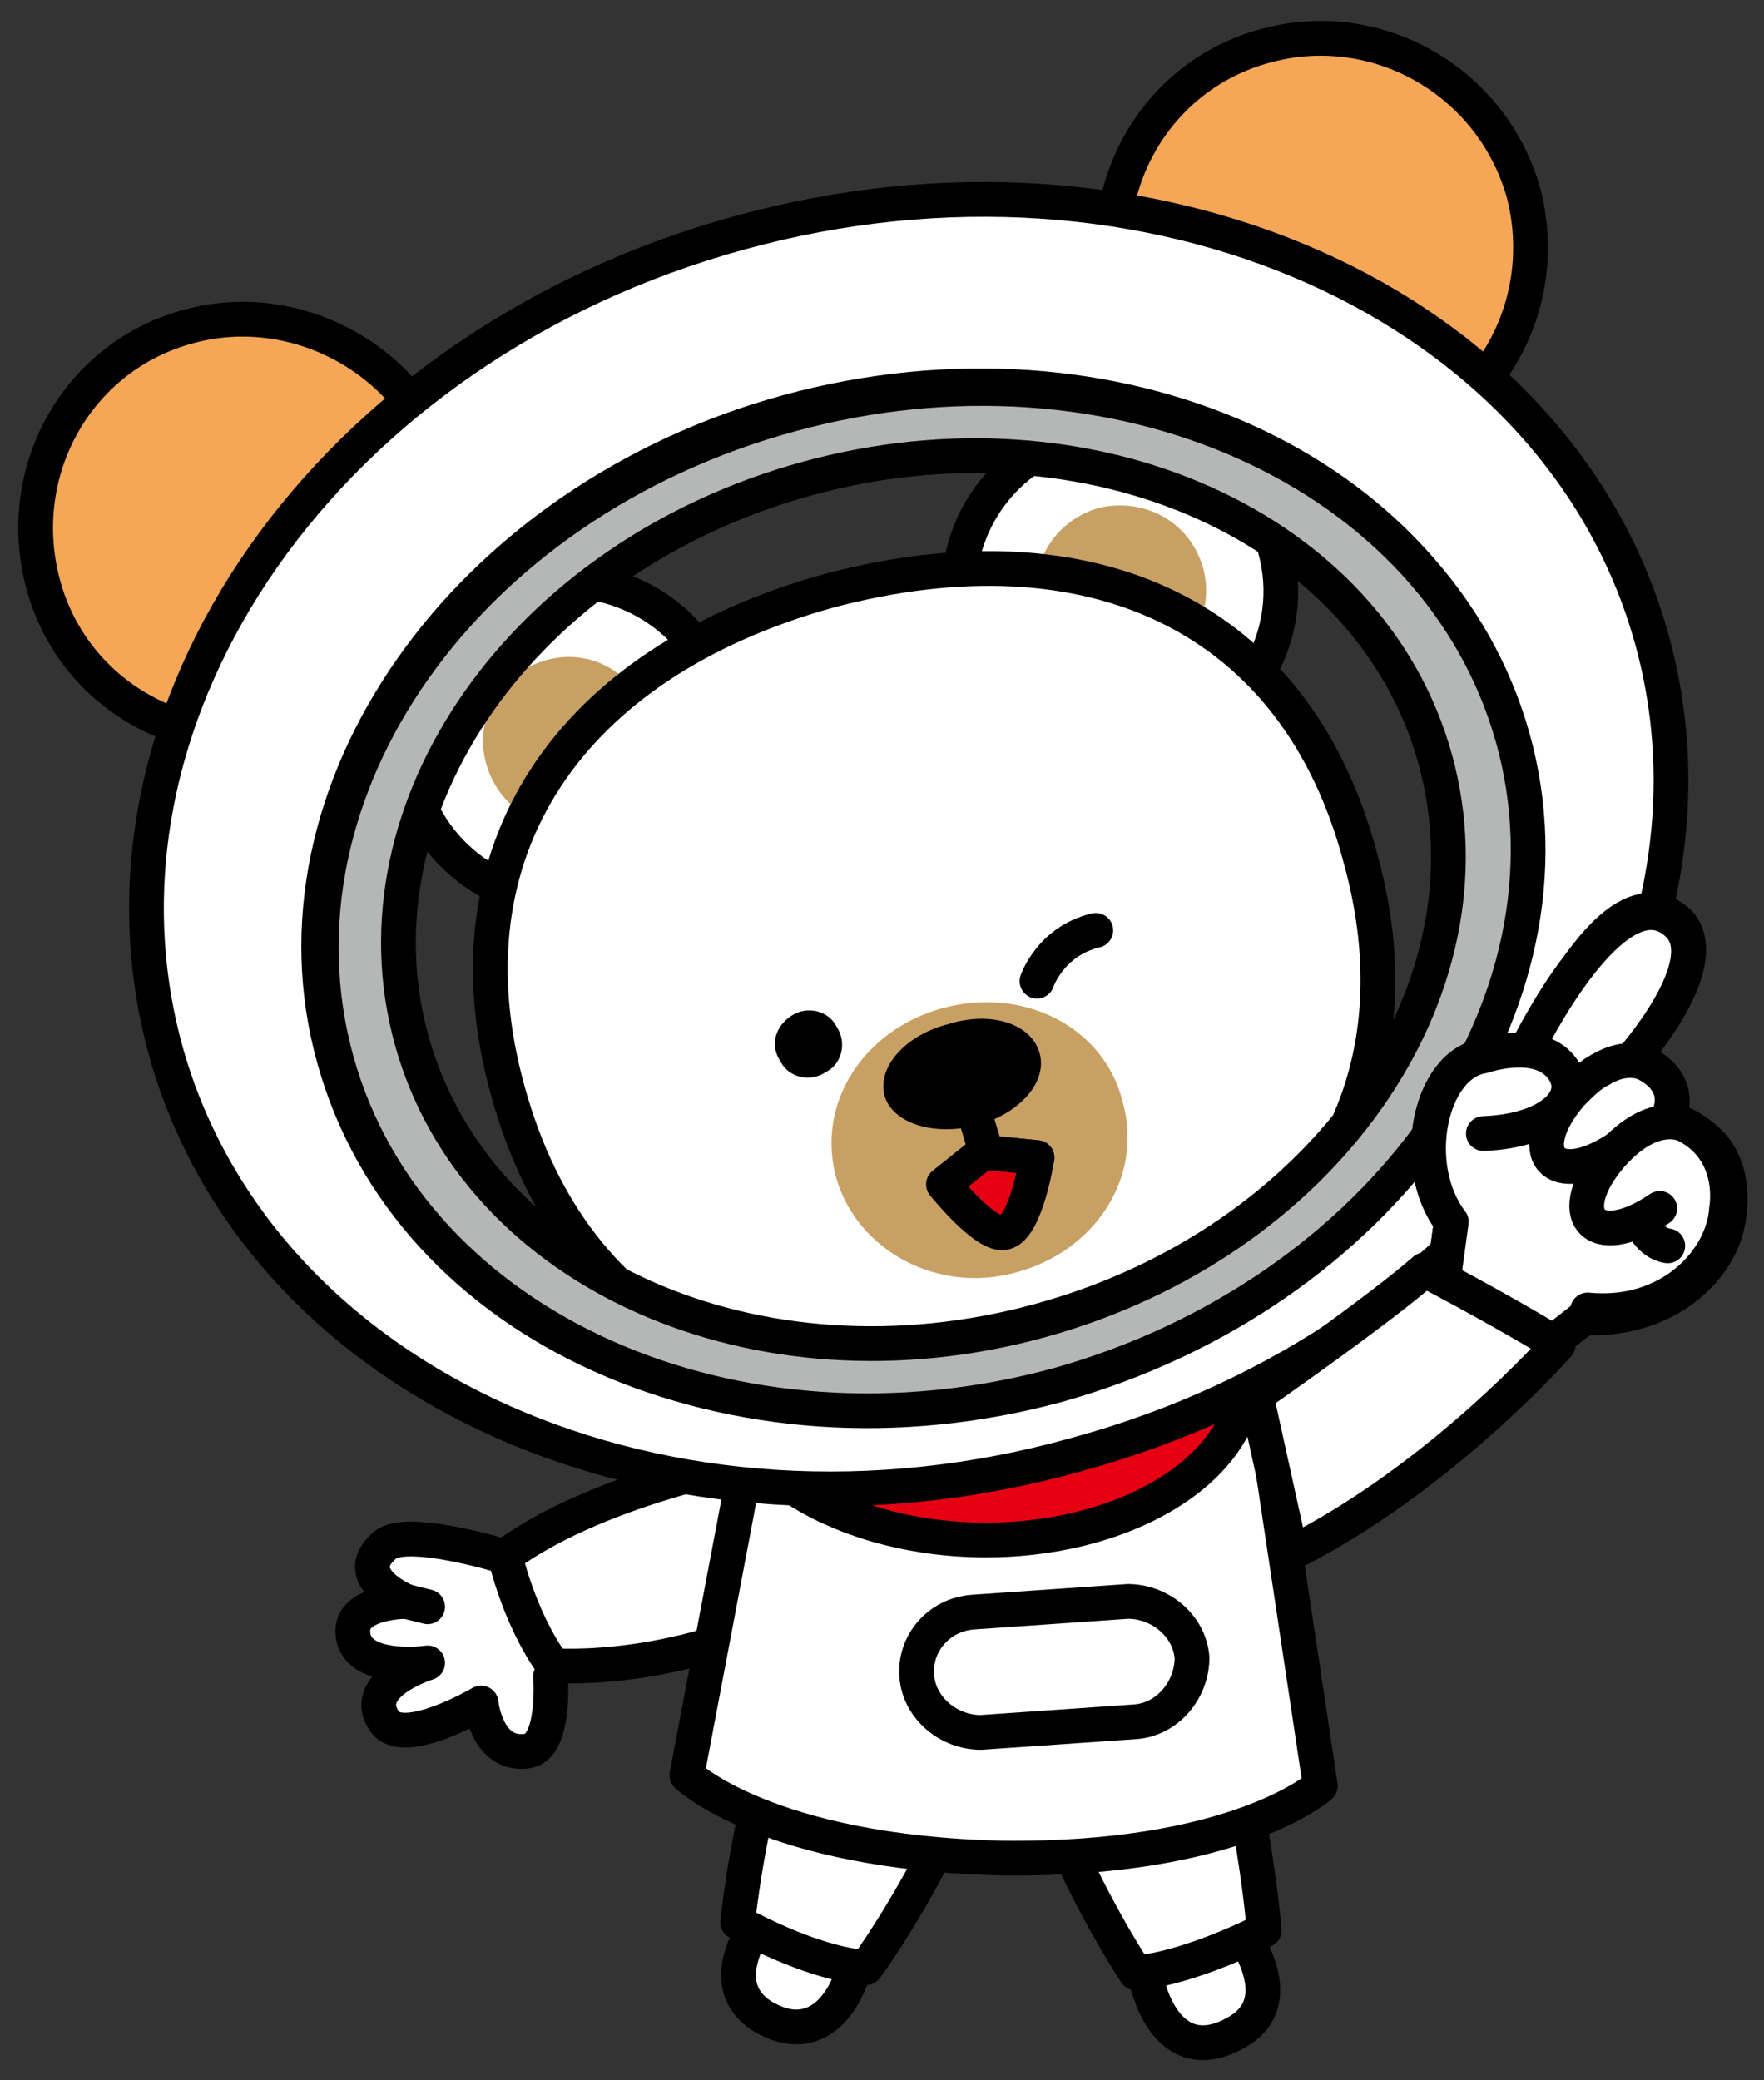 <?xml version="1.0" encoding="utf-8"?>
<!-- Generator: Adobe Illustrator 23.0.0, SVG Export Plug-In . SVG Version: 6.00 Build 0)  -->
<svg version="1.1" id="레이어_1" xmlns="http://www.w3.org/2000/svg" xmlns:xlink="http://www.w3.org/1999/xlink" x="0px"
	 y="0px" width="66px" height="77.8px" viewBox="0 0 66 77.8" style="enable-background:new 0 0 66 77.8;" xml:space="preserve">
<rect x="0" y="0" width="66" height="77.8" fill="#333333" stroke="none"/>
<g>
	<path style="fill:#FFFFFF;" d="M18.8,58.2c0,0-3.6-1.1-4.4-0.4c-1.4,1.2,0.8,2.1,0.8,2.1s-2,0-2,1.1c0,1.6,2.8,1.2,2.8,1.2
		s-2.6,0.8-1.6,2.2c0.7,1,3.6-0.7,3.6-0.7s0.2,2,1.7,1.8c1.1-0.1,0.9-2.8,0.9-2.8"/>
	<path style="fill:none;stroke:#000000;stroke-width:1.3;stroke-linecap:round;stroke-linejoin:round;stroke-miterlimit:10;" d="
		M18.8,58.2c0,0-3.6-1.1-4.4-0.4c-1.4,1.2,0.8,2.1,0.8,2.1s-2,0-2,1.1c0,1.6,2.8,1.2,2.8,1.2s-2.6,0.8-1.6,2.2
		c0.7,1,3.6-0.7,3.6-0.7s0.2,2,1.7,1.8c1.1-0.1,0.9-2.8,0.9-2.8"/>
	<path style="fill:#FFFFFF;" d="M28.8,54.5c0,0-6.2,1-9.9,3.7c0,0,0.5,2.3,1.8,4.1c0,0,4.9,0.4,9.9-2.5L28.8,54.5z"/>
	<path style="fill:none;stroke:#000000;stroke-width:1.3;stroke-linecap:round;stroke-linejoin:round;stroke-miterlimit:10;" d="
		M28.8,54.5c0,0-6.2,1-9.9,3.7c0,0,0.5,2.3,1.8,4.1c0,0,4.9,0.4,9.9-2.5L28.8,54.5z"/>
	<path style="fill:#FFFFFF;" d="M45.8,71.4c0,0,2.9,3.2,0.5,4.6c-2.4,1.4-3.5-1.1-3.6-3.3L45.8,71.4z"/>
	<path style="fill:none;stroke:#000000;stroke-width:1.3;stroke-linecap:round;stroke-linejoin:round;stroke-miterlimit:10;" d="
		M45.8,71.4c0,0,2.9,3.2,0.5,4.6c-2.4,1.4-3.5-1.1-3.6-3.3L45.8,71.4z"/>
	<path style="fill:#FFFFFF;" d="M45.7,63.4c0,0,1.2,4.4,1.6,8.8c0,0-2.7,1.4-4.8,1.6c0,0-3.5-5.2-4.5-10.7L45.7,63.4z"/>
	<path style="fill:none;stroke:#000000;stroke-width:1.3;stroke-linecap:round;stroke-linejoin:round;stroke-miterlimit:10;" d="
		M45.7,63.4c0,0,1.2,4.4,1.6,8.8c0,0-2.7,1.4-4.8,1.6c0,0-3.5-5.2-4.5-10.7L45.7,63.4z"/>
	<path style="fill:#FFFFFF;" d="M29.2,70.8c0,0-3,3.1-0.7,4.6c2.3,1.4,3.6-1,3.7-3.2L29.2,70.8z"/>
	<path style="fill:none;stroke:#000000;stroke-width:1.3;stroke-linecap:round;stroke-linejoin:round;stroke-miterlimit:10;" d="
		M29.2,70.8c0,0-3,3.1-0.7,4.6c2.3,1.4,3.6-1,3.7-3.2L29.2,70.8z"/>
	<path style="fill:#FFFFFF;" d="M29.5,63.1c0,0-1.4,4.3-1.9,8.8c0,0,2.6,1.5,4.8,1.7c0,0,3.7-5,4.9-10.5L29.5,63.1z"/>
	<path style="fill:none;stroke:#000000;stroke-width:1.3;stroke-linecap:round;stroke-linejoin:round;stroke-miterlimit:10;" d="
		M29.5,63.1c0,0-1.4,4.3-1.9,8.8c0,0,2.6,1.5,4.8,1.7c0,0,3.7-5,4.9-10.5L29.5,63.1z"/>
	<path style="fill:#FFFFFF;" d="M28.2,53.2l-2.5,13.2c0,0,3,2.9,11.8,3.1c8.8,0.1,11.9-2.7,11.9-2.7l-2-13.3"/>
	<path style="fill:none;stroke:#000000;stroke-width:1.3;stroke-linecap:round;stroke-linejoin:round;stroke-miterlimit:10;" d="
		M28.2,53.2l-2.5,13.2c0,0,3,2.9,11.8,3.1c8.8,0.1,11.9-2.7,11.9-2.7l-2-13.3"/>
	<path style="fill:#E60012;" d="M26.9,51.2c-0.1,3.4,4.3,6.3,9.7,6.4c5.4,0.1,9.9-2.6,10-6c0.1-3.4-4.3-6.3-9.7-6.4
		C31.4,45,26.9,47.8,26.9,51.2"/>
	<path style="fill:none;stroke:#000000;stroke-width:1.3;stroke-linecap:round;stroke-linejoin:round;stroke-miterlimit:10;" d="
		M26.9,51.2c-0.1,3.4,4.3,6.3,9.7,6.4c5.4,0.1,9.9-2.6,10-6c0.1-3.4-4.3-6.3-9.7-6.4C31.4,45,26.9,47.8,26.9,51.2z"/>
	<path style="fill:#FFFFFF;" d="M32.5,62.3c0,1.2,1,2.2,2.2,2.3l5.8,0.1c1.2,0,2.2-1,2.3-2.2c0-1.2-1-2.2-2.2-2.3l-5.8-0.1
		C33.6,60,32.6,61,32.5,62.3"/>
	<path style="fill:none;stroke:#000000;stroke-width:1.3;stroke-linecap:round;stroke-linejoin:round;stroke-miterlimit:10;" d="
		M34.3,62.7c0.1,1.2,1.2,2.1,2.4,2.1l5.8-0.4c1.2-0.1,2.1-1.2,2.1-2.4c-0.1-1.2-1.2-2.1-2.4-2.1l-5.8,0.4
		C35.1,60.4,34.2,61.5,34.3,62.7z"/>
	<path style="fill:#F5A656;" d="M57,7.2c1.1,4.2-1.3,8.5-5.5,9.6c-4.2,1.1-8.5-1.3-9.6-5.5c-1.1-4.2,1.3-8.5,5.5-9.6
		C51.5,0.6,55.8,3,57,7.2"/>
	<path style="fill:none;stroke:#000000;stroke-width:1.3;stroke-linecap:round;stroke-linejoin:round;stroke-miterlimit:10;" d="
		M57,7.2c1.1,4.2-1.3,8.5-5.5,9.6c-4.2,1.1-8.5-1.3-9.6-5.5c-1.1-4.2,1.3-8.5,5.5-9.6C51.5,0.6,55.8,3,57,7.2z"/>
	<path style="fill:#F5A656;" d="M16.7,17.7c1.1,4.2-1.3,8.5-5.5,9.6c-4.2,1.1-8.5-1.3-9.6-5.5c-1.1-4.2,1.3-8.5,5.5-9.6
		C11.2,11.1,15.6,13.6,16.7,17.7"/>
	<path style="fill:none;stroke:#000000;stroke-width:1.3;stroke-linecap:round;stroke-linejoin:round;stroke-miterlimit:10;" d="
		M16.7,17.7c1.1,4.2-1.3,8.5-5.5,9.6c-4.2,1.1-8.5-1.3-9.6-5.5c-1.1-4.2,1.3-8.5,5.5-9.6C11.2,11.1,15.6,13.6,16.7,17.7z"/>
	<path style="fill:#FFFFFF;" d="M27,26.1c0.9,3.2-1,6.5-4.2,7.4c-3.2,0.9-6.5-1-7.4-4.2c-0.9-3.2,1-6.5,4.2-7.4
		C22.8,21.1,26.1,22.9,27,26.1"/>
	<path style="fill:none;stroke:#000000;stroke-width:1.3;stroke-linecap:round;stroke-linejoin:round;stroke-miterlimit:10;" d="
		M27,26.1c0.9,3.2-1,6.5-4.2,7.4c-3.2,0.9-6.5-1-7.4-4.2c-0.9-3.2,1-6.5,4.2-7.4C22.8,21.1,26.1,22.9,27,26.1z"/>
	<path style="fill:#C9A063;" d="M24.3,26.9c0.5,1.7-0.5,3.4-2.2,3.9c-1.7,0.5-3.4-0.5-3.9-2.2c-0.5-1.7,0.5-3.4,2.2-3.9
		C22.1,24.2,23.8,25.2,24.3,26.9"/>
	<path style="fill:#FFFFFF;" d="M47.7,20.5c0.9,3.2-1,6.5-4.2,7.4c-3.2,0.9-6.5-1-7.4-4.2c-0.9-3.2,1-6.5,4.2-7.4
		C43.5,15.4,46.8,17.3,47.7,20.5"/>
	<path style="fill:none;stroke:#000000;stroke-width:1.3;stroke-linecap:round;stroke-linejoin:round;stroke-miterlimit:10;" d="
		M47.7,20.5c0.9,3.2-1,6.5-4.2,7.4c-3.2,0.9-6.5-1-7.4-4.2c-0.9-3.2,1-6.5,4.2-7.4C43.5,15.4,46.8,17.3,47.7,20.5z"/>
	<path style="fill:#C9A063;" d="M45,21.2c0.5,1.7-0.5,3.4-2.2,3.9c-1.7,0.5-3.4-0.5-3.9-2.2c-0.5-1.7,0.5-3.4,2.2-3.9
		C42.8,18.6,44.5,19.5,45,21.2"/>
	<path style="fill:#FFFFFF;" d="M50.9,32.1c2.5,9-2.3,16-12,18.7c-9.8,2.7-17.4-0.9-19.9-10c-2.5-9,2.3-16,12-18.7
		C40.8,19.5,48.5,23,50.9,32.1"/>
	<path style="fill:none;stroke:#000000;stroke-width:1.3;stroke-linecap:round;stroke-linejoin:round;stroke-miterlimit:10;" d="
		M50.9,32.1c2.5,9-2.3,16-12,18.7c-9.8,2.7-17.4-0.9-19.9-10c-2.5-9,2.3-16,12-18.7C40.8,19.5,48.5,23,50.9,32.1z"/>
	<path d="M29.2,39.7c0.3,0.6,1.1,0.8,1.7,0.4c0.6-0.3,0.8-1.1,0.4-1.7c-0.3-0.6-1.1-0.8-1.7-0.4C29,38.4,28.8,39.1,29.2,39.7"/>
	<path style="fill:#C9A063;" d="M42,41.2c0.8,2.8-1,5.6-4,6.4c-2.9,0.8-5.9-0.8-6.7-3.5c-0.8-2.8,1-5.6,4-6.4
		C38.3,36.9,41.3,38.4,42,41.2"/>
	<path d="M38.9,39.4c0.3,1.1-0.8,2.3-2.4,2.7c-1.6,0.4-3.1-0.1-3.4-1.1c-0.3-1.1,0.8-2.3,2.4-2.7C37.1,37.8,38.6,38.3,38.9,39.4"/>
	<path style="fill:none;stroke:#000000;stroke-width:1.3;stroke-linecap:round;stroke-linejoin:round;stroke-miterlimit:10;" d="
		M36.8,43.1l2,0.2 M36.3,41.1l0.3,1l0.3,1l-1.5,1.2"/>
	<path style="fill:#E60012;" d="M35.3,44.3l1.5-1.2l2,0.2c0,0-0.4,2.6-1.2,2.8C36.9,46.3,35.3,44.3,35.3,44.3"/>
	<path style="fill:none;stroke:#000000;stroke-width:1.3;stroke-linecap:round;stroke-linejoin:round;stroke-miterlimit:10;" d="
		M35.3,44.3l1.5-1.2l2,0.2c0,0-0.4,2.6-1.2,2.8C36.9,46.3,35.3,44.3,35.3,44.3z"/>
	<path style="fill:#FFFFFF;" d="M27.7,8.7C43,4.5,58.3,11.3,61.8,23.9c3.5,12.6-6.1,26.3-21.5,30.5C25,58.7,9.7,51.9,6.2,39.3
		C2.7,26.6,12.3,12.9,27.7,8.7 M39.5,51.7c12.1-3.3,19.8-14.2,17-24.2s-14.8-15.4-27-12.1c-12.1,3.3-19.8,14.2-17,24.2
		C15.3,49.7,27.4,55.1,39.5,51.7"/>
	<path style="fill:none;stroke:#000000;stroke-width:1.3;stroke-linecap:round;stroke-linejoin:round;stroke-miterlimit:10;" d="
		M27.7,8.7C43,4.5,58.3,11.3,61.8,23.9c3.5,12.6-6.1,26.3-21.5,30.5C25,58.7,9.7,51.9,6.2,39.3C2.7,26.6,12.3,12.9,27.7,8.7z
		 M39.5,51.7c12.1-3.3,19.8-14.2,17-24.2s-14.8-15.4-27-12.1c-12.1,3.3-19.8,14.2-17,24.2C15.3,49.7,27.4,55.1,39.5,51.7z"/>
	<path style="fill:#B5B6B6;" d="M29.6,15.5c12.1-3.3,24.2,2.1,27,12.1c2.8,10-4.9,20.8-17,24.2c-12.1,3.3-24.2-2.1-27-12.1
		C9.8,29.6,17.4,18.8,29.6,15.5 M38.9,49.4c10.6-2.9,17.2-12.3,14.8-21c-2.4-8.7-12.9-13.4-23.5-10.5c-10.6,2.9-17.2,12.3-14.8,21
		C17.8,47.6,28.3,52.3,38.9,49.4"/>
	<path style="fill:none;stroke:#000000;stroke-width:1.3;stroke-linecap:round;stroke-linejoin:round;stroke-miterlimit:10;" d="
		M29.6,15.5c12.1-3.3,24.2,2.1,27,12.1c2.8,10-4.9,20.8-17,24.2c-12.1,3.3-24.2-2.1-27-12.1C9.8,29.6,17.4,18.8,29.6,15.5z
		 M38.9,49.4c10.6-2.9,17.2-12.3,14.8-21c-2.4-8.7-12.9-13.4-23.5-10.5c-10.6,2.9-17.2,12.3-14.8,21C17.8,47.6,28.3,52.3,38.9,49.4z
		"/>
	<path style="fill:#FFFFFF;" d="M38.8,36.7c0,0,0.5-1.5,2.2-1.9"/>
	<path style="fill:none;stroke:#000000;stroke-width:1.3;stroke-linecap:round;stroke-linejoin:round;stroke-miterlimit:10;" d="
		M38.8,36.7c0,0,0.5-1.5,2.2-1.9"/>
	<path style="fill:#FFFFFF;" d="M57.5,38.9c0,0,2.8-6.4,5.2-4.5c1.7,1.4-1.7,5.2-1.7,5.2"/>
	<path style="fill:none;stroke:#000000;stroke-width:1.3;stroke-linecap:round;stroke-linejoin:round;stroke-miterlimit:10;" d="
		M57.5,38.9c0,0,2.8-6.4,5.2-4.5c1.7,1.4-1.7,5.2-1.7,5.2"/>
	<path style="fill:#FFFFFF;" d="M62.4,42c0,0,0.7-1.4-0.8-2.2c-0.3-0.2-0.6-0.1-0.6-0.1s3.4-3.8,1.7-5.2c-2.1-1.8-5,3.6-5.6,4.8l0,0
		c-0.8-0.1-1.6,0.2-1.6,0.2c-2,0.3-2.8,4.1-1.2,6.2l-0.3,2.2l3.9,2.3l1.4-0.9c3.3,0.1,5.3-2.1,5.4-4c0,0,0.4-2.2-1.5-3.1L62.4,42z"
		/>
	<path style="fill:none;stroke:#000000;stroke-width:1.3;stroke-linecap:round;stroke-linejoin:round;stroke-miterlimit:10;" d="
		M62.4,42c0,0,0.7-1.4-0.8-2.2c-0.3-0.2-0.6-0.1-0.6-0.1s3.4-3.8,1.7-5.2c-2.1-1.8-5,3.6-5.6,4.8l0,0c-0.8-0.1-1.6,0.2-1.6,0.2
		c-2,0.3-2.8,4.1-1.2,6.2l-0.3,2.2l3.9,2.3l1.4-0.9c3.3,0.1,5.3-2.1,5.4-4c0,0,0.4-2.2-1.5-3.1L62.4,42z"/>
	<path style="fill:#FFFFFF;" d="M55.5,42.4c2.6-0.1,3.8-1.4,2.9-2.5c-0.9-1.1-2.9-0.4-2.9-0.4c-2,0.3-2.8,4.1-1.2,6.2l-0.3,2.2
		l4.1,2.3l1.4-1.1"/>
	<path style="fill:none;stroke:#000000;stroke-width:1.3;stroke-linecap:round;stroke-linejoin:round;stroke-miterlimit:10;" d="
		M55.5,42.4c2.6-0.1,3.8-1.4,2.9-2.5c-0.9-1.1-2.9-0.4-2.9-0.4c-2,0.3-2.8,4.1-1.2,6.2l-0.3,2.2l4.1,2.3l1.4-1.1"/>
	<path style="fill:#FFFFFF;" d="M59.9,40c1-0.6,1.7-0.2,1.7-0.2c1.5,0.8,0.8,2,0.8,2"/>
	<path style="fill:none;stroke:#000000;stroke-width:1.3;stroke-linecap:round;stroke-linejoin:round;stroke-miterlimit:10;" d="
		M59.9,40c1-0.6,1.7-0.2,1.7-0.2c1.5,0.8,0.8,2,0.8,2"/>
	<path style="fill:#FFFFFF;" d="M60.6,42.9c-2.5,1.7-3.7,0.2-1.8-2c0.4-0.4,0.7-0.7,1.1-0.9"/>
	<path style="fill:none;stroke:#000000;stroke-width:1.3;stroke-linecap:round;stroke-linejoin:round;stroke-miterlimit:10;" d="
		M60.6,42.9c-2.5,1.7-3.7,0.2-1.8-2c0.4-0.4,0.7-0.7,1.1-0.9"/>
	<path style="fill:#FFFFFF;" d="M62.1,45.2c-2.5,1.7-3.7,0.2-1.8-2c1.6-1.8,2.8-1.1,2.8-1.1c1.9,1,1.5,3.1,1.5,3.1
		c-0.1,1.9-2.1,4.1-5.2,3.8"/>
	<path style="fill:none;stroke:#000000;stroke-width:1.3;stroke-linecap:round;stroke-linejoin:round;stroke-miterlimit:10;" d="
		M62.1,45.2c-2.5,1.7-3.7,0.2-1.8-2c1.6-1.8,2.8-1.1,2.8-1.1c1.9,1,1.5,3.1,1.5,3.1c-0.1,1.9-2.1,4.1-5.2,3.8"/>
	<path style="fill:#FFFFFF;" d="M61.4,45.7c0,0,0.3,0.8,1,0.9"/>
	<path style="fill:none;stroke:#000000;stroke-width:1.3;stroke-linecap:round;stroke-linejoin:round;stroke-miterlimit:10;" d="
		M61.4,45.7c0,0,0.3,0.8,1,0.9"/>
	<path style="fill:#FFFFFF;" d="M47,52.2c0,0,4.6-3.2,6.3-4.7c0,0,2.7,1.4,5,2.8c0,0-4.4,5-10,7.8L47,52.2z"/>
	<path style="fill:none;stroke:#000000;stroke-width:1.3;stroke-linecap:round;stroke-linejoin:round;stroke-miterlimit:10;" d="
		M47,52.2c0,0,4.6-3.2,6.3-4.7c0,0,2.7,1.4,5,2.8c0,0-4.4,5-10,7.8L47,52.2z"/>
	
		<line style="fill:none;stroke:#000000;stroke-width:1.3;stroke-linecap:round;stroke-linejoin:round;stroke-miterlimit:10;" x1="15.2" y1="59.9" x2="16" y2="60.1"/>
</g>
</svg>
